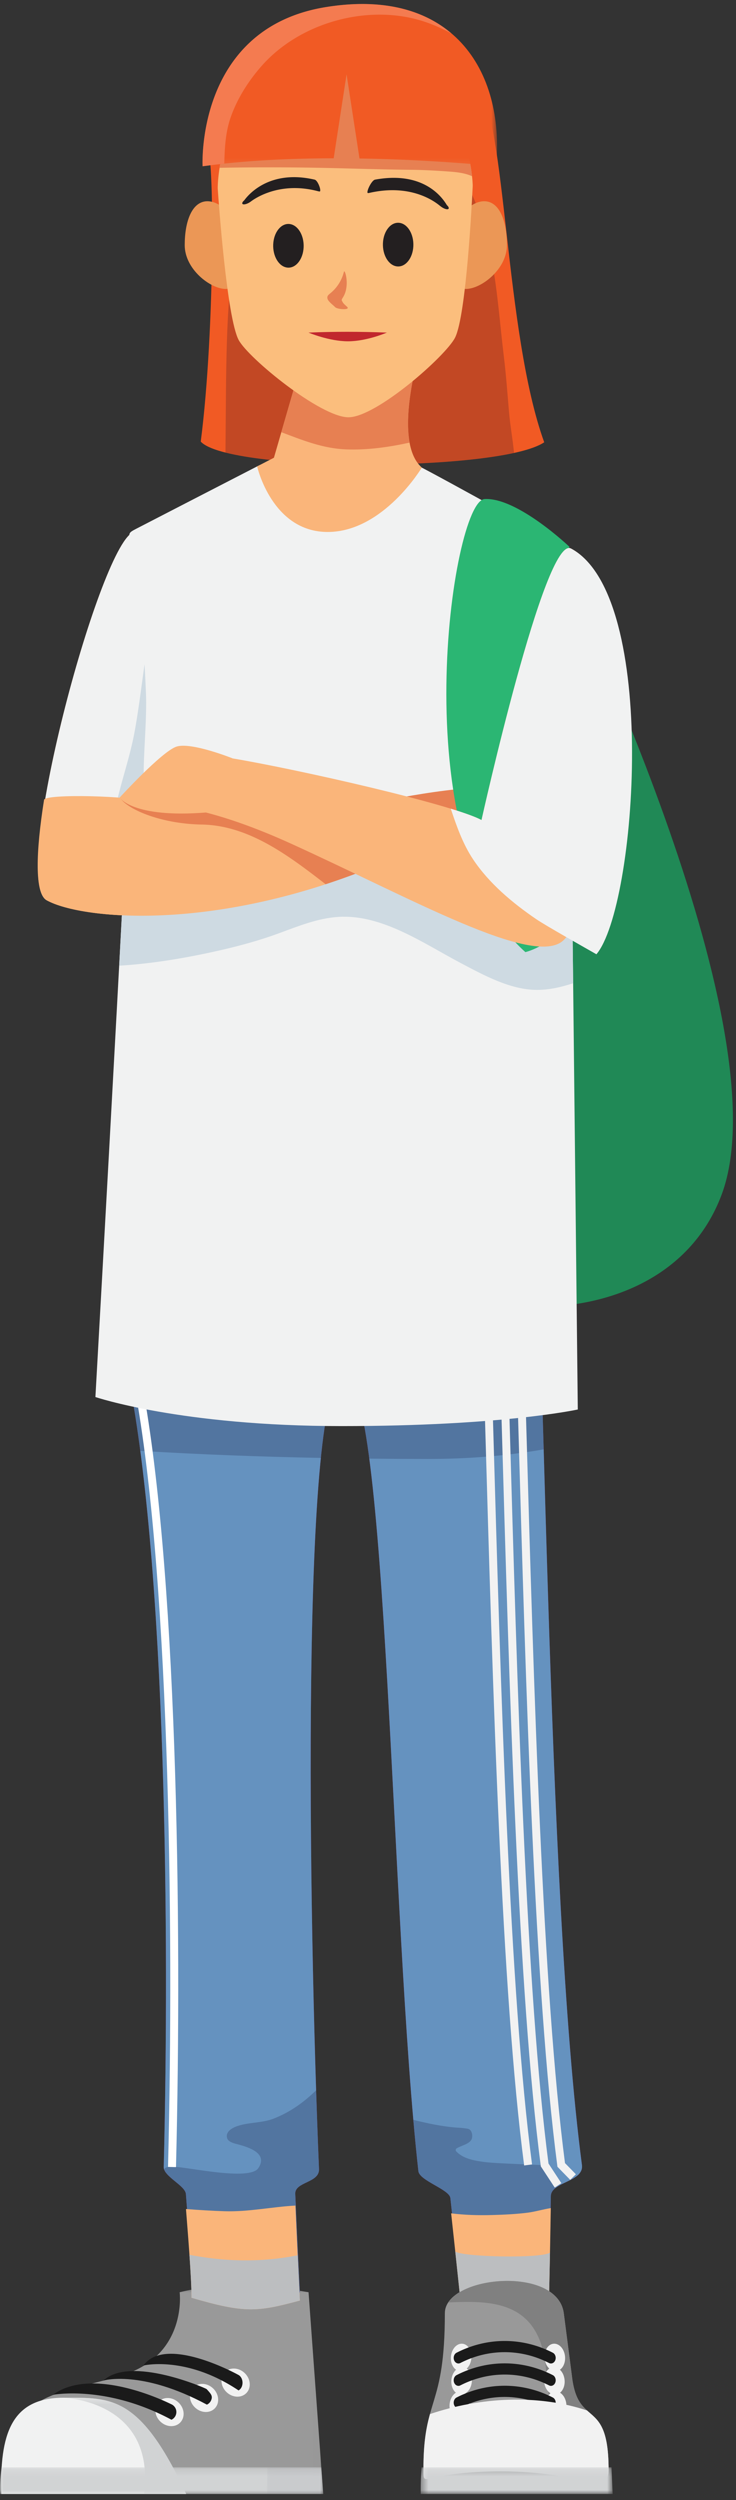<svg xmlns="http://www.w3.org/2000/svg" xmlns:xlink="http://www.w3.org/1999/xlink" width="107" height="363" viewBox="0 0 107 363">
    <rect x="0" y="0" width="107" height="363" fill="#333333" stroke="none"/>
    <defs>
        <path id="a" d="M.01.466h46.982v30.252H.01z"/>
        <path id="c" d="M.357.511H18.38V14.49H.357z"/>
        <path id="e" d="M0 .19h46.992v3.867H0z"/>
        <path id="g" d="M.023.19h8.185v3.867H.023z"/>
        <path id="i" d="M.499.125h42.817V23.69H.499z"/>
        <path id="k" d="M.382.19h27.905v3.867H.382z"/>
    </defs>
    <g fill="none" fill-rule="evenodd">
        <path fill="#208956" d="M81.366 82.265s32.791 66.505 23.543 91.199c-9.25 24.694-50.448 17.959-51.29 1.964-.84-15.995 5.045-78.852 20.18-94.566l7.567 1.403z"/>
        <path fill="#FAB57A" d="M19.266 77.332c-4.957 2.482-17.78 50.362-12.486 53.376 4.982 2.837 26.637 5.197 53.24-7.374l-6.464-6.597s-30.26.732-31.876-.264c-1.616-.996-.23-10.106-.459-15.77-.578-14.33-1.955-23.37-1.955-23.37"/>
        <path fill="#F15A24" d="M29.186 64.119c2.107-16.315 1.989-42.96.875-42.961C34.181-1.23 61.57 4.74 69.451 12.794c4.147 4.236 3.878 35.449 9.668 51.423-6.407 4.326-45.834 4.326-49.933-.098"/>
        <path fill="#090023" d="M74.001 59.83c-.23-2.67-.419-5.33-.743-7.992-.562-4.613-.885-9.269-1.72-13.844-1.322-7.23-4.32-16.008-11.713-19.044-7.107-2.919-15.692-.515-20.408 5.468-5.42 6.876-6.154 16.673-6.426 25.08-.159 4.909-.152 9.823-.2 14.733-.006.493-.009.987-.012 1.481 9.113 2.304 31.664 2.31 41.95.055-.18-1.984-.558-3.945-.728-5.937" opacity=".2"/>
        <g transform="translate(0 331.395)">
            <mask id="b" fill="#fff">
                <use xlink:href="#a"/>
            </mask>
            <path fill="#999" d="M.01 30.718h46.982L44.856 1.426c-6.75-1.163-13.097-1.392-18.737 0 0 0 1.15 9.05-8.218 12.013C8.532 16.4.01 15.474.01 30.718" mask="url(#b)"/>
        </g>
        <path fill="#F1F2F2" d="M9.22 348.138c-7.643 0-9.267 5.404-9.026 13.975h26.87c-6.727-14.47-10.99-13.975-17.844-13.975"/>
        <g transform="translate(8.683 347.623)">
            <mask id="d" fill="#fff">
                <use xlink:href="#c"/>
            </mask>
            <path fill="#D1D3D4" d="M12.266 14.49h6.115C11.654.019 7.39.515.537.515c-2.013 0 13.56-.64 11.729 13.975" mask="url(#d)"/>
        </g>
        <path fill="#F2F2F2" d="M25.95 348.829c.876.826.997 2.118.273 2.888-.724.768-2.02.722-2.895-.104-.875-.827-.997-2.12-.274-2.888.724-.769 2.02-.722 2.896.104"/>
        <path fill="#1A1A1A" d="M24.928 351.333c-9.508-5.107-17.233-3.618-17.233-3.618 5.927-4.357 17.038 1.295 17.192 1.36a1.236 1.236 0 0 1 .041 2.258"/>
        <path fill="#F2F2F2" d="M30.973 346.776c.875.825.997 2.118.273 2.887-.724.769-2.02.723-2.895-.104-.875-.826-.998-2.119-.273-2.888.723-.769 2.02-.722 2.895.105M35.566 344.55c.875.826.996 2.12.273 2.887-.724.77-2.02.723-2.895-.103s-.998-2.12-.274-2.888c.725-.768 2.02-.723 2.896.105"/>
        <path fill="#1A1A1A" d="M30.08 349.142c-9.508-5.108-15.04-3.505-15.04-3.505 3.949-3.654 14.885 1.124 14.998 1.246.628.688.922.987.66 1.616-.124.295-.35.517-.619.643"/>
        <path fill="#1A1A1A" d="M34.651 344.82c-.123-.063-10.554-5.845-13.804-1.36 0 0 6.203-1.49 13.838 3.619a1.15 1.15 0 0 0 .497-.644c.21-.627-.027-1.352-.53-1.614"/>
        <g transform="translate(0 358.056)">
            <mask id="f" fill="#fff">
                <use xlink:href="#e"/>
            </mask>
            <path fill="#D1D3D4" d="M.23.19a21.235 21.235 0 0 0-.22 3.867h46.982L46.71.19H.23z" mask="url(#f)"/>
        </g>
        <g transform="translate(38.784 358.056)">
            <mask id="h" fill="#fff">
                <use xlink:href="#g"/>
            </mask>
            <path fill="#090023" d="M.063.19a117.043 117.043 0 0 0-.038 3.867h8.183L8.158.19H.063z" mask="url(#h)" opacity=".2"/>
        </g>
        <path fill="#93278F" d="M21.096 147.818s-6.514 31.406-2.409 52.212c5.454 27.642 5.963 80.942 5.117 114.611-.035 1.368 3.128 2.679 3.223 3.924.509 6.638.817 11.51.817 13.855 7.744 2.259 9.539 2.074 15.751.402 0 0-.285-5.508-.67-14.284-.078-1.777 3.536-1.57 3.452-3.596-1.55-37.185-2.67-115.113 3.612-115.113 6.402 0 6.774 78.995 10.835 115.414.154 1.388 4.513 2.646 4.651 3.903.946 8.598 1.496 13.978 1.496 13.978 7.743 3.102 5.289 2.679 12.842-.503 0 0 .127-5.126.269-13.756.035-2.11 4.844-2.043 4.519-4.526-5.212-39.735-5.352-126.792-7.844-165.713l-55.661-.808z"/>
        <path fill="#6592BF" d="M21.096 147.818s-6.514 31.406-2.409 52.212c5.454 27.642 5.963 80.942 5.117 114.611-.035 1.368 3.128 2.679 3.223 3.924.509 6.638.817 11.51.817 13.855 7.744 2.259 9.539 2.074 15.751.402 0 0-.285-5.508-.67-14.284-.078-1.777 3.536-1.57 3.452-3.596-1.55-37.185-2.67-115.113 3.612-115.113 6.402 0 6.774 78.995 10.835 115.414.154 1.388 4.513 2.646 4.651 3.903.946 8.598 1.496 13.978 1.496 13.978 7.743 3.102 5.289 2.679 12.842-.503 0 0 .127-5.126.269-13.756.035-2.11 4.844-2.043 4.519-4.526-5.212-39.735-5.352-126.792-7.844-165.713l-55.661-.808z"/>
        <path fill="#090023" d="M62.215 211.833c-2.843-.001-5.685-.016-8.527-.045-.976-7.408-2.164-11.96-3.7-11.96-1.508 0-2.59 4.506-3.341 11.854-8.757-.17-17.51-.494-26.252-1.024-.506-3.842-1.073-7.41-1.707-10.628-4.106-20.807 2.408-52.212 2.408-52.212l55.661.808c.972 15.174 1.586 37.664 2.282 61.813-5.553.977-11.172 1.395-16.824 1.394M25.121 314.59c1.943 0 11.143 2.124 12.43.218 1.437-2.128-1.328-3.013-2.83-3.422-.567-.155-1.617-.336-1.733-1.053-.167-1.036 1.124-1.539 1.89-1.751 1.624-.453 3.32-.354 4.904-.97 2.405-.934 4.4-2.381 6.176-4.112.132 4.107.274 7.954.42 11.442.083 2.026-3.53 1.82-3.453 3.596.385 8.776.67 14.284.67 14.284-6.212 1.672-8.007 1.857-15.75-.402 0-2.345-.309-7.217-.818-13.855-.078-1.017-2.202-2.079-2.958-3.18.229.133-1.028-.795 1.052-.795M66.129 308.897c.464.04.93.04 1.392.115.214.035.55.043.732.168.424.29.528 1.134.233 1.566-.412.604-1.49.803-2.109 1.19-.126.079-.17.308-.065.421 1.029 1.095 2.645 1.35 4.066 1.55 1.699.238 7.814.376 9.52.532.39.036.325 3.149.897 3.223-.42.32-.704.698-.713 1.202-.143 8.63-.27 13.757-.27 13.757-7.552 3.182-5.098 3.605-12.842.502 0 0-.549-5.378-1.495-13.977-.138-1.256-4.496-2.515-4.651-3.903-.259-2.32-.502-4.816-.734-7.45 1.992.491 4.013.926 6.039 1.104" opacity=".2"/>
        <path fill="#FFF" d="M25.586 314.655l-1.157-.03c.91-36.256.12-87.995-5.106-114.484l1.136-.224c5.244 26.582 6.039 78.422 5.127 114.738"/>
        <path fill="#F2F2F2" d="M82.896 316.502l-1.854-1.896-.025-.192c-3.3-25.161-4.568-69.222-5.685-108.095-.642-22.3-1.247-43.363-2.163-57.655l1.155-.075c.917 14.314 1.523 35.386 2.165 57.697 1.114 38.746 2.377 82.65 5.65 107.786l1.584 1.62-.827.81z"/>
        <path fill="#F2F2F2" d="M80.643 317.62l-2.016-3.074-.018-.131c-3.3-25.163-4.567-69.224-5.685-108.098-.641-22.299-1.247-43.36-2.162-57.653l1.155-.075c.917 14.313 1.523 35.386 2.164 57.695 1.115 38.778 2.379 82.722 5.659 107.848l1.871 2.852-.968.636z"/>
        <path fill="#F2F2F2" d="M76.202 314.415c-3.3-25.165-4.569-69.23-5.686-108.106-.642-22.296-1.247-43.355-2.162-57.645l1.155-.075c.916 14.312 1.522 35.38 2.164 57.686 1.117 38.85 2.384 82.883 5.676 107.989l-1.147.15z"/>
        <path fill="#FAB57A" d="M71.587 321.611c1.704-.048 3.44-.128 5.134-.343 1.076-.137 2.216-.484 3.352-.665-.138 8.306-.26 13.224-.26 13.224-7.554 3.18-5.1 3.605-12.842.501 0 0-.507-4.96-1.384-12.963 1.982.251 3.99.304 6 .246M32.624 321.058c3.485.114 6.894-.634 10.323-.82.374 8.486.648 13.79.648 13.79-6.212 1.671-8.007 1.856-15.751-.402 0-2.292-.31-6.669-.806-12.886 1.86.141 3.72.257 5.586.318"/>
        <path fill="#BCBEC0" d="M66.187 326.905c.504 4.684.784 7.424.784 7.424 7.743 3.102 5.288 2.68 12.841-.503 0 0 .061-2.434.145-6.757-1.221.88-12.695.643-13.77-.164M27.542 327.387c.192 2.778.302 4.88.302 6.239 7.743 2.258 9.538 2.073 15.75.402 0 0-.124-2.412-.319-6.572-5.655 1.118-10.848.868-15.733-.07"/>
        <path fill="#F1F2F2" d="M82.636 79.606s-18.34-10.23-21.864-11.99c-3.837.657-5.504 2.353-9.425 2.235-4.395-.134-9.828.32-13.634-2.303-4.784 2.462-16.182 8.33-17.894 9.219-2.175 1.128-.242.297.12 8.894.238 5.628-6.068 117.181-6.068 117.181s12.416 4.22 35.816 4.22C73.09 207.061 84 204.65 84 204.65L82.636 79.606z"/>
        <path fill="#CEDAE2" d="M78.028 143.728c-3.883-.018-7.763-2.169-11.12-3.938-5.35-2.821-11.368-7.055-17.691-6.663-3.007.186-5.837 1.339-8.632 2.367-2.847 1.049-5.765 1.844-8.722 2.514-4.589 1.039-9.546 1.903-14.537 2.206.317-5.895.628-11.736.918-17.286 5.093-.505 10.194-.932 15.311-1.077 7.022-.198 13.874.43 20.824 1.322 5.3.68 10.658 1.322 16.007.92 4.413-.334 8.649-1.456 12.7-3.128l.238 21.798c-1.726.562-3.482.973-5.296.965"/>
        <path fill="#FAB57A" d="M61.325 67.888c-4.645-4.09.211-18.66.211-18.66l-16.89.6-4.822 16.633-2.44 1.256s2.147 9.522 10.25 9.522c8.104 0 13.691-9.35 13.691-9.35"/>
        <path fill="#E78052" d="M50.298 65.248c3.107.12 6.2-.317 9.26-.986-1.079-5.83 1.978-15.034 1.978-15.034l-16.89.6-3.747 12.926c3.029 1.134 5.986 2.36 9.399 2.494"/>
        <path fill="#EB9756" d="M73.696 35.586c0 3.517-3.75 6.368-5.963 6.368s-2.051-2.851-2.051-6.368c0-3.516 2.498-6.367 4.711-6.367s3.303 2.85 3.303 6.367M26.854 35.586c0 3.517 3.75 6.368 5.963 6.368s2.05-2.851 2.05-6.368c0-3.516-2.498-6.367-4.71-6.367-2.213 0-3.303 2.85-3.303 6.367"/>
        <path fill="#FBBE7D" d="M49.99 8.62c-17.419.188-18.294 16.562-18.336 18.536-.002.12.001.235.01.355.124 1.82 1.32 18.655 3.033 21.855 1.418 2.652 11.91 11.221 15.958 11.221 4.05 0 14.138-8.877 15.5-11.56 1.642-3.236 2.477-20.093 2.564-21.916.005-.119.006-.234 0-.354-.083-1.973-1.31-18.324-18.73-18.137"/>
        <path fill="#E78052" d="M65.356 24.914c-1.877-.136-3.752-.243-5.634-.26-4.532-.041-9.057-.212-13.589-.296a394.854 394.854 0 0 0-14.206.006C32.762 19.117 36.159 8.77 49.99 8.62c15.459-.166 18.162 12.686 18.635 16.961-1.02-.452-2.148-.586-3.27-.667"/>
        <path fill="#231F20" d="M58.031 32.353c-1.22-.124-2.277 1.194-2.359 2.942-.083 1.748.84 3.264 2.061 3.387 1.222.124 2.277-1.192 2.36-2.94.081-1.748-.841-3.267-2.062-3.39M42.08 32.524c-1.22-.123-2.278 1.194-2.36 2.943-.082 1.748.842 3.265 2.063 3.387 1.22.124 2.276-1.193 2.359-2.941.081-1.747-.842-3.265-2.062-3.389"/>
        <path fill="#E78052" d="M49.902 43.108c-.295.489-.278.403-.077.772.14.255.47.495.667.703.432.457-1.446.357-1.779.006-.277-.292-.944-.771-1.083-1.163-.164-.468.169-.647.5-.932A5.805 5.805 0 0 0 50 39.458c.122-.477.905 1.982-.098 3.65"/>
        <path fill="#C1272D" d="M44.853 48.29c3.702-.153 7.5-.151 11.389 0 0 0-2.91 1.266-5.654 1.266-2.743 0-5.735-1.265-5.735-1.265"/>
        <path fill="#231F20" d="M53.526 28.036a3.32 3.32 0 0 0 .34-.065c6.788-1.473 10.24 2.111 10.148 1.949.322.274.775.483 1.04.463.263-.019.25-.278-.061-.577-.009.167-2.366-5.218-10.48-3.721-.554.13-1.396 2.013-.987 1.95M46.441 27.804a2.51 2.51 0 0 1-.305-.066c-6.062-1.564-9.795 1.643-9.682 1.531-.335.254-.8.438-1.063.403-.262-.036-.225-.295.108-.575-.033.11 2.928-4.711 10.254-3.012.495.136 1.054 1.78.688 1.72"/>
        <g transform="translate(28.944 .455)">
            <mask id="j" fill="#fff">
                <use xlink:href="#i"/>
            </mask>
            <path fill="#F15A24" d="M43.176 23.69s-8.777-.958-19.858-1.135l-1.877-12.221-1.874 12.194c-6.23.01-12.924.305-19.058 1.162 0 0-1.053-19.996 17.85-23.103C36.696-2.426 44.482 9.741 43.176 23.69" mask="url(#j)"/>
        </g>
        <path fill="#F47B50" d="M33.56 16.971c.964-2.729 2.607-5.289 4.519-7.444C43.509 3.406 53 .663 60.902 2.9c1.613.456 3.204 1.143 4.744 1.97C61.536 1.374 55.468-.3 47.303 1.042c-18.904 3.107-17.85 23.103-17.85 23.103a99.89 99.89 0 0 1 3.158-.382c.048-2.3.174-4.6.948-6.792"/>
        <path fill="#999" d="M81.954 335.795c-1.027-6.906-17.281-5.392-17.281.066 0 13.897-3.113 12.13-3.113 22.586 0 3.147-.288.38 11.304.38 11.593 0 15.615 3.614 15.615-.233 0-10.383-4.23-6.128-5.258-13.034l-1.267-9.765z"/>
        <path fill="gray" d="M78.1 338.978c1.778 3.552 1.096 7.961 2.31 11.693 1.109 3.403 3.826 6.918 6.887 9.619.782-.124 1.182-.567 1.182-1.696 0-10.382-4.23-6.128-5.258-13.034l-1.266-9.765c-.922-6.19-14.034-5.604-16.757-1.491 4.94-.227 10.412-.294 12.902 4.674"/>
        <path fill="#F2F2F2" d="M65.591 341.904c-.203 1.081.283 2.129 1.085 2.34.802.21 1.617-.495 1.82-1.576.203-1.081-.283-2.128-1.084-2.34-.802-.21-1.616.496-1.82 1.576M82.11 341.904c.204 1.081-.282 2.129-1.084 2.34-.802.21-1.617-.495-1.82-1.576-.204-1.081.282-2.128 1.083-2.34.803-.21 1.618.496 1.821 1.576"/>
        <path fill="#1A1A1A" d="M80.1 343.165a.618.618 0 0 1-.274-.066c-4.102-2.102-8.805-2.102-12.907 0-.345.174-.753-.013-.904-.423-.15-.413.011-.892.357-1.07 4.45-2.279 9.551-2.279 14.001 0 .346.178.508.657.358 1.07-.113.306-.366.489-.631.489"/>
        <path fill="#F2F2F2" d="M65.398 348.827c-.204 1.081.282 2.128 1.084 2.34.802.21 1.617-.494 1.82-1.576.203-1.08-.282-2.128-1.084-2.34-.802-.21-1.617.495-1.82 1.576M82.304 348.827c.204 1.081-.282 2.128-1.084 2.34-.802.21-1.617-.494-1.82-1.576-.204-1.08.282-2.128 1.084-2.34.801-.21 1.617.495 1.82 1.576"/>
        <path fill="#1A1A1A" d="M80.1 349.667a.618.618 0 0 1-.274-.066c-4.102-2.102-8.805-2.102-12.907 0-.345.172-.753-.013-.904-.423-.15-.413.011-.892.357-1.07 4.45-2.28 9.551-2.28 14.001 0 .346.178.508.657.358 1.07-.113.305-.366.49-.631.49"/>
        <path fill="#F2F2F2" d="M65.656 345.308c-.203 1.081.283 2.128 1.084 2.34.802.21 1.618-.495 1.822-1.576.202-1.081-.284-2.128-1.085-2.34-.802-.21-1.617.495-1.82 1.576M82.046 345.308c.204 1.081-.283 2.128-1.085 2.34-.802.21-1.617-.495-1.82-1.576-.204-1.081.282-2.128 1.084-2.34.802-.21 1.617.495 1.821 1.576"/>
        <path fill="#1A1A1A" d="M80.1 346.416a.61.61 0 0 1-.274-.067c-4.102-2.101-8.805-2.101-12.907 0-.345.175-.753-.012-.904-.421-.15-.414.011-.893.357-1.07 4.45-2.28 9.551-2.28 14.001 0 .346.177.508.656.358 1.07-.113.304-.366.488-.631.488"/>
        <path fill="#F2F2F2" d="M85.34 349.984c-7.228-2.397-15.56-1.921-22.832.526-.529 1.92-.948 4.107-.948 7.937 0 3.147-.288.38 11.304.38 11.593 0 15.615 3.614 15.615-.233 0-6.485-1.65-7.26-3.14-8.61"/>
        <g transform="translate(60.781 358.056)">
            <mask id="l" fill="#fff">
                <use xlink:href="#k"/>
            </mask>
            <path fill="#D1D3D4" d="M.52.19a35.417 35.417 0 0 0-.132 3.867h27.899L28.12.19H.52z" mask="url(#l)"/>
        </g>
        <path fill="#F1F2F2" d="M19.266 77.332c-4.957 2.482-17.78 50.362-12.486 53.376 4.982 2.837 16.516-13.24 14.9-14.235-1.616-.996-.23-10.106-.459-15.77-.578-14.33-1.955-23.37-1.955-23.37"/>
        <path fill="#CEDAE2" d="M21.221 100.703c-.06-1.483-.128-2.905-.203-4.268-.465 3.28-.858 6.573-1.454 9.833-.686 3.744-2.001 7.302-2.76 11.022a55.732 55.732 0 0 0-1.065 8.795c3.766-4.006 6.826-9.067 5.941-9.612-1.616-.996-.23-10.106-.459-15.77"/>
        <path fill="#FAB57A" d="M21.65 116.448c.01.008.02.018.03.025 1.616.996 31.876.265 31.876.265l6.463 6.596c-26.602 12.57-48.257 10.211-53.239 7.374-1.761-1.003-1.58-6.975-.373-14.588.266-.883 12.604-.593 15.243.328"/>
        <path fill="#E78052" d="M29.335 119.72c-5.82-.1-10.635-2.11-11.839-3.817.599.095 3.82.43 4.154.545.01.008.02.019.03.025 1.616.996 31.876.265 31.876.265l6.464 6.596a108.4 108.4 0 0 1-12.681 5.052c-5.48-4.245-11.227-8.549-18.004-8.666"/>
        <path fill="#E78052" d="M53.556 116.738s14.414-3.244 20.059-2.19c5.645 1.055-4.665 8.89-4.665 8.89l-8.93-.104-6.464-6.596z"/>
        <path fill="#2BB673" d="M82.783 79.39s-7.576-7.21-12.34-6.93c-4.765.28-12.002 49.789 5.936 65.783 0 0 4.343-.981 7.146-5.752 2.803-4.77-11.953-7.36-.742-53.1"/>
        <path fill="#FAB57A" d="M33.845 110.122c9.423 1.579 32.023 6.696 36.158 8.947 0 0 9.218-41.45 13.012-39.425 13.173 7.03 4.746 51.478-1.123 56.903-4.307 3.98-22.062-6.105-39.648-14.084-5.024-2.279-9.088-3.662-12.305-4.491.87-2.836 2.086-5.53 3.906-7.85"/>
        <path fill="#F1F2F2" d="M77.967 133.465c-3.452-2.354-6.851-5.188-9.19-8.693-1.493-2.24-2.386-4.791-3.245-7.354 2.06.631 3.642 1.199 4.471 1.65 0 0 9.218-41.45 13.013-39.424 12.892 6.88 9.531 52.01 3.692 58.912-1.465-.84-7.342-4.137-8.74-5.091"/>
        <path fill="#FAB57A" d="M33.845 110.122s-6.065-2.426-8.197-1.714c-2.133.712-8.252 7.395-8.252 7.395s1.818 3.014 12.543 2.169l3.906-7.85z"/>
    </g>
</svg>

